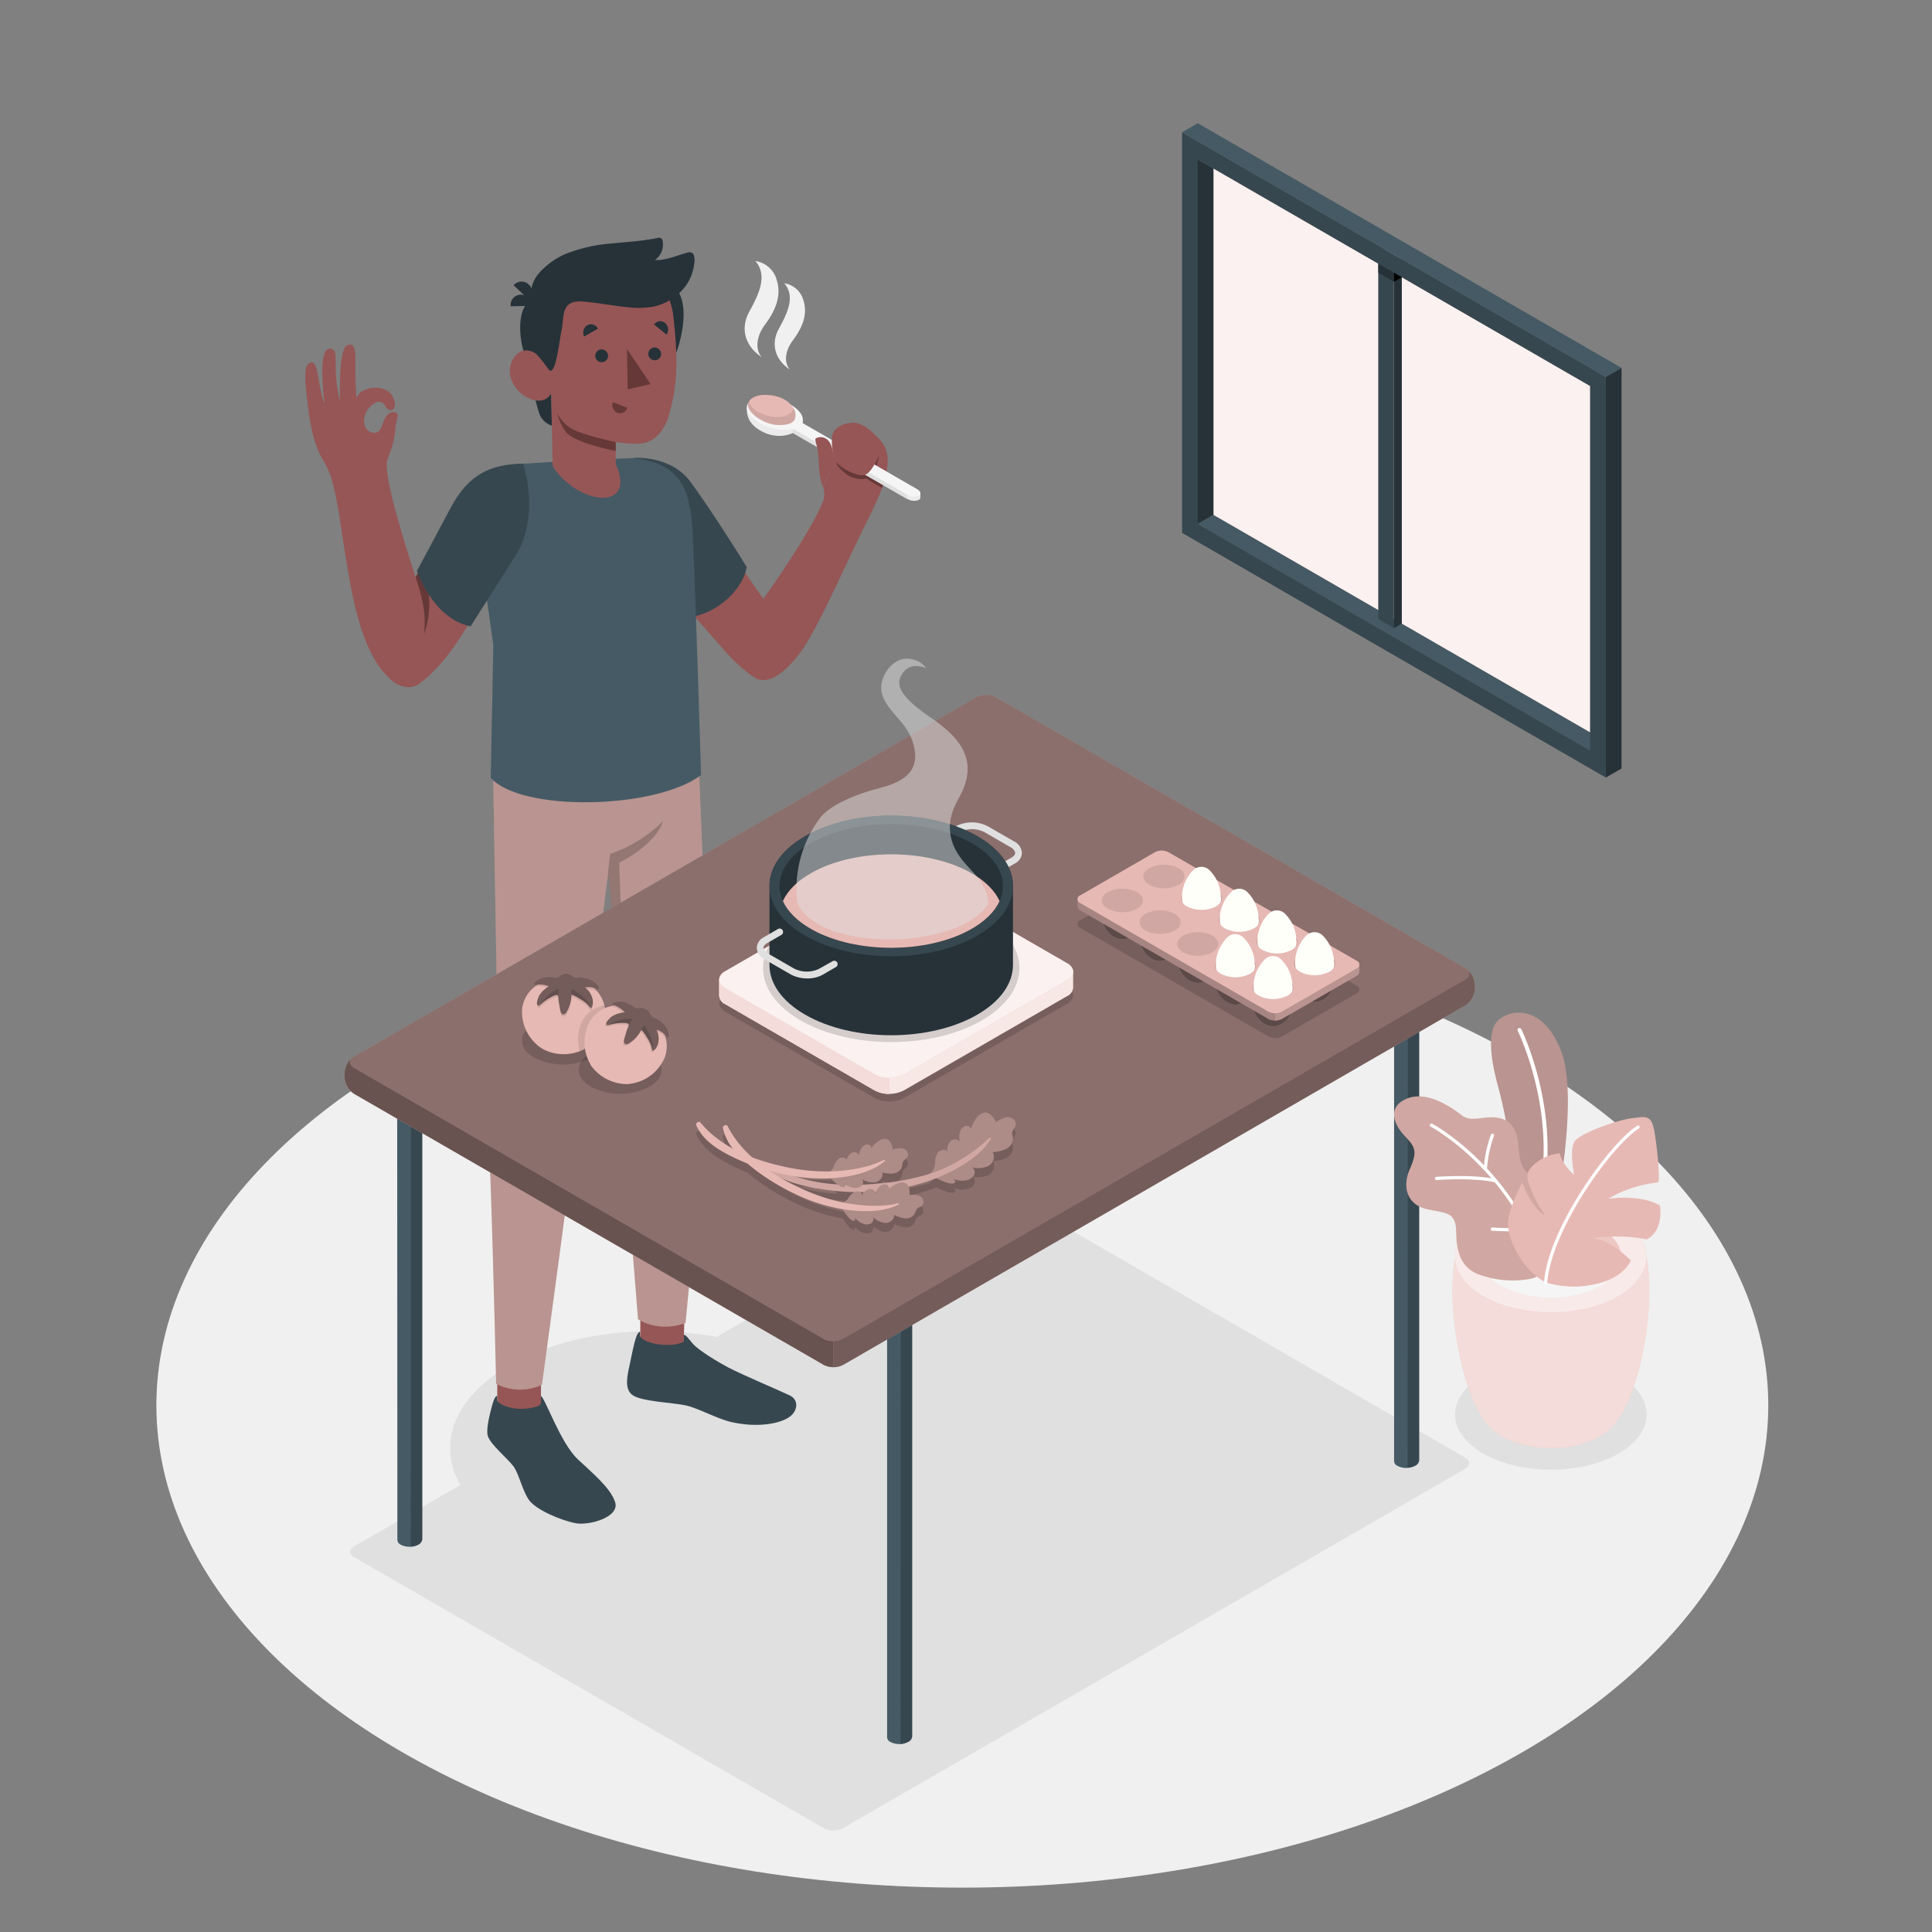 <svg xmlns="http://www.w3.org/2000/svg" viewBox="0 0 500 500"><rect x="0" y="0" width="500" height="500" fill="#808080" stroke="none"/><g id="freepik--Floor--inject-235"><ellipse id="freepik--floor--inject-235" cx="249.05" cy="363.71" rx="208.58" ry="124.81" style="fill:#f0f0f0"></ellipse></g><g id="freepik--Shadow--inject-235"><path id="freepik--shadow--inject-235" d="M91.66,403l121.5,70.12a5.47,5.47,0,0,0,5,0l161.05-93c1.37-.79,1.37-2.08,0-2.87l-121.5-70.13a5.53,5.53,0,0,0-5,0l-161,93.05C90.29,401,90.29,402.24,91.66,403Z" style="fill:#e0e0e0"></path><ellipse id="freepik--shadow--inject-235" cx="401.37" cy="366.06" rx="24.79" ry="14.31" style="fill:#e0e0e0"></ellipse><ellipse id="freepik--shadow--inject-235" cx="168.95" cy="374.75" rx="52.46" ry="30.29" style="fill:#e0e0e0"></ellipse></g><g id="freepik--Character--inject-235"><g id="freepik--character--inject-235"><path d="M227.06,113.1c-5.62-5.75-9.07-4.56-9,1.93.08,4.8-1.53,3.77-1.53,3.77L213,126a5.49,5.49,0,0,1,0,3.75c-2.19,5.66-10,17.71-15.45,25.21a202.17,202.17,0,0,1-11.93-18.5c-5.16-8.71-10.23-18-19.72-17.67l-1.37,20.41c5.87,9.89,10,14.4,23.41,29.66a40.53,40.53,0,0,0,7.22,6.44c4.43,2.93,10.48-3.68,13.73-9.12,4.26-7.14,8.68-17.21,13.86-27.94,1.94-4,4.28-8.47,5.47-11.77C231.28,117.85,229.07,115.15,227.06,113.1Z" style="fill:#965656"></path><path d="M229.1,123.42l-2.29-2.78.77-2.79-1.69,3.07-9-2a.57.57,0,0,1-.27-.06h-.06l-.22.43c0,.64.45,1.55,1.95,2.8A7,7,0,0,0,223,124a3.32,3.32,0,0,0,1.11-.19l4.14,2.47C228.59,125.23,228.88,124.29,229.1,123.42Z" style="fill:#663838"></path><path d="M193.27,105.49c0,1.47-.05,4.41,4.63,6.51s9.89-.19,9.89-3.28Z" style="fill:#ebebeb"></path><path d="M237.35,126.63l-31.6-18.24L205.3,111l-.13,1,29.68,17.13a3.28,3.28,0,0,0,2.92.25.75.75,0,0,0,.42-.63c0-.2,0-.94,0-1.13C238.19,127.34,237.9,127,237.35,126.63Z" style="fill:#ebebeb"></path><path d="M196.46,109.4c3.32,1.92,7.84,2.43,10.08,1.13s1.38-3.91-1.94-5.83-7.83-2.44-10.08-1.14S193.14,107.47,196.46,109.4Z" style="fill:#f5f5f5"></path><path d="M203.25,109.84l2.5-1.45,31.61,18.24c.92.54,1.11,1.29.41,1.69h0a3.27,3.27,0,0,1-2.92-.24Z" style="fill:#f5f5f5"></path><polygon points="205.29 111.02 205.17 112.07 234.85 129.2 234.85 128.08 205.29 111.02" style="fill:#e0e0e0"></polygon><path d="M179,159.69l-12.55-17s-7.74-15.28-2.26-24.19c0,0,9.47-.69,14.51,6.2,4.19,5.75,10.3,15.08,14.57,22.11C192.13,152.6,186.1,158.33,179,159.69Z" style="fill:#37474f"></path><path d="M201.59,110c3.8,0,4.41-1.35,4.26-3s-2.13-4-5.81-4.63-6,.52-6.41,2C193,106.68,197.78,110,201.59,110Z" style="fill:#E7B9B4"></path><path d="M205.85,107a3.42,3.42,0,0,0-.47-1.35c-.23,1.4-2.35,2.55-5.21,2.23-3.3-.37-6.4-2.45-6.22-4.14a2.19,2.19,0,0,0-.32.65c-.6,2.34,4.15,5.65,8,5.65S206,108.64,205.85,107Z" style="opacity:0.1"></path><path d="M214.74,114.55a2.67,2.67,0,0,0-3.56-1.13c-.52.33.33,1.57.56,4,.3,3.17.07,5.36,1.21,8.57l3.33-6.65C215.63,117.49,215.36,115.44,214.74,114.55Z" style="fill:#965656"></path><path d="M221,109.4c-2.47,0-4.5,1-5.33,2.44s-.25,6,.61,7.55,5.51,4.06,7.44,3.55,3.75-5.09,3.75-5.09Z" style="fill:#965656"></path><path d="M197.12,92.4c-4-2.59-5.77-7.07-3.18-11.79s4.74-9.35,1.55-13.06A6.74,6.74,0,0,1,201,72.41c1.47,4.52-.79,8.6-3,11.58S195.32,90.35,197.12,92.4Z" style="fill:#f0f0f0"></path><path d="M204.43,95.65c-3.56-2.33-5.17-6.36-2.85-10.6s4.26-8.4,1.39-11.74a6.07,6.07,0,0,1,4.94,4.37c1.32,4.06-.71,7.73-2.72,10.41S202.82,93.81,204.43,95.65Z" style="fill:#f0f0f0"></path><rect x="128.69" y="348.64" width="11.32" height="20.19" style="fill:#965656"></rect><polygon points="165.71 348.66 176.91 349.06 177.47 327.93 165.71 327.53 165.71 348.66" style="fill:#965656"></polygon><path d="M127.36,179.18c0,10.59,1.56,95.85,1.56,95.85-.25,3.05-3,8.67-2.4,20.38.81,15.91,1.88,62.73,1.88,62.73a13.5,13.5,0,0,0,11.86.24s8.64-63.59,10.55-79.36c1.66-13.75,6.59-53.24,6.59-53.24l5.11,47.71a65.74,65.74,0,0,0-1.32,17.63c.5,7.29,3.93,50.28,3.93,50.28s5,3.55,12.29,1c0,0,6.06-62.21,6.19-68.89.14-7.63-3.54-94.43-3.54-94.43Z" style="fill:#E7B9B4"></path><path d="M127.36,179.18c0,10.59,1.56,95.85,1.56,95.85-.25,3.05-3,8.67-2.4,20.38.81,15.91,1.88,62.73,1.88,62.73a13.5,13.5,0,0,0,11.86.24s8.64-63.59,10.55-79.36c1.66-13.75,6.59-53.24,6.59-53.24l5.11,47.71a65.74,65.74,0,0,0-1.32,17.63c.5,7.29,3.93,50.28,3.93,50.28s5,3.55,12.29,1c0,0,6.06-62.21,6.19-68.89.14-7.63-3.54-94.43-3.54-94.43Z" style="opacity:0.2"></path><path d="M140,363v-1.69c1.09.49,5,12.06,9.51,16.33,3.57,3.39,8.44,7.31,9.68,11.09,1.29,3.94-6.79,6.11-10.12,5.49-3.88-.71-10.6-3.56-12.29-6.19s-2.47-6.52-3.84-8.46-5.94-5.65-6.68-7.89c-.41-1.22.07-3.91.64-6.19.53-2.08,1.1-4.37,1.78-4.18v1.29c.82.95,3.1,1.89,5.66,2C136,364.67,140,364.32,140,363Z" style="fill:#37474f"></path><path d="M177,345.47c.59,0,1.06.87,2.34,2.32,1.55,1.75,6.56,4.76,9.06,6.07,4.2,2.18,12.35,5.55,16,7.28,2.31,1.08,2.2,4-.18,5.63s-8.14,2.84-15.05,1.23c-3.76-.88-8.45-3.58-11.76-4.3-3-.66-11.38-1-13.67-2.62s-1.37-5.16-.72-8.17c.7-3.29,1.59-8.43,2.63-8.2v1.13c1.35,2.13,8.3,3,11.26,1.43Z" style="fill:#37474f"></path><path d="M157.88,221a35.26,35.26,0,0,0,13.69-8.48s-1.1,5.4-11.34,10.77L162,269.64l-4.63-43.86Z" style="opacity:0.2"></path><path d="M133.32,120.13s-10.13,3.09-9.54,19L127.67,167,127,201.29c7.83,8.88,42.56,8.23,54.44-.71,0,0-1.34-44.92-2.15-62.21-.57-12.29-3.39-18.48-15.47-19.83l-14.86.65Z" style="fill:#455a64"></path><path d="M133.32,120.13c-8.69,1.24-10,2.52-18.37,16.58-2.54,4.24-5.23,8.9-7.41,12.65-3-9.37-8.24-26-7.35-30.1.11-.48.52-1.52.83-2.33a22.7,22.7,0,0,0,1.33-6.24,20.36,20.36,0,0,1,.49-2.68,1.47,1.47,0,0,0,.07-.72.9.9,0,0,0-.44-.5,1.71,1.71,0,0,0-1.75.21c-1.22.88-1.56,2.56-2.15,3.84A1.77,1.77,0,0,1,96.89,112a2.33,2.33,0,0,1-1.35-.38c-1.6-1-1.36-3.16-1.09-4.16a5.69,5.69,0,0,1,2.45-3.08,2.07,2.07,0,0,1,1.8-.31c.85.33,1,1.33,1.69,1.81a1.15,1.15,0,0,0,1.53-.11,1.36,1.36,0,0,0,.25-.65,4.29,4.29,0,0,0-2.54-4.3,6.53,6.53,0,0,0-5.2.1A3.73,3.73,0,0,0,92.24,103c-.15-2.85-.32-4.58-.27-7.66C92,92,92.19,88,89.69,89.5,87.52,90.81,88,103.89,88,103.89A38.47,38.47,0,0,1,86.88,95c-.1-2.48.36-4.92-1.66-4.77-3.19.24-1.2,14.3-1.2,14.3-1.77-4.22-1.53-11-3.43-10.74s-1.89,3.09-1.06,10c.62,5.08,1.37,10.73,4,15.16a24.42,24.42,0,0,1,2,4.09c2,6.58,2.69,13.74,3.83,20.5,1.6,9.5,3.76,24.65,11.19,31.78a7.63,7.63,0,0,0,4.65,2.51,4.92,4.92,0,0,0,3-.69c6.89-4.8,11.8-13.53,15.13-19,3.13-5.2,5.53-8.23,7.8-12.47C136.11,136.4,135.26,125.06,133.32,120.13Z" style="fill:#965656"></path><path d="M107.54,149.36c1.6,4.62,2.9,9.56,2.17,14.8,0,0,3.67-8.65-.86-17Z" style="fill:#663838"></path><path d="M135.38,120c-8.3.11-14.1,2.64-18.75,11.42s-8.72,16.31-8.72,16.31,4,12.37,13.88,14.37l11.83-18.62S139.76,134.73,135.38,120Z" style="fill:#37474f"></path><path d="M144.51,87.11c0,9.13,7.1,16.52,15.86,16.52s13.94-7.6,15.86-16.52c3.51-16.31-7.1-16.51-15.86-16.51S144.51,78,144.51,87.11Z" style="fill:#263238"></path><path d="M136.42,93.8s2.43,11.9,3.41,13.85a5.18,5.18,0,0,0,3,2.51l-.17-8.37Z" style="fill:#263238"></path><path d="M139.48,76.74s-1.75-.43-3.6,2.46c-1.59,2.48-1.95,8.06.54,14.6l4.58.54Z" style="fill:#263238"></path><path d="M137.79,79.15l-5.62.11a2.65,2.65,0,0,1,2.56-3A3.11,3.11,0,0,1,137.79,79.15Z" style="fill:#263238"></path><path d="M137.1,77.82l-4.16-4a2.68,2.68,0,0,1,3.94-.15A3,3,0,0,1,137.1,77.82Z" style="fill:#263238"></path><path d="M142.38,94.35c-.92.57-2.23-1.27-3.36-2.5s-4.69-2.4-6.54,1.64,1.3,8.05,3.94,9.37c4.73,2.35,6.23-1.07,6.23-1.07l.38,18.85c6.67,10.31,21.87,11.66,16.33-.49v-5.74a30.19,30.19,0,0,0,6.76.36c3.69-.59,6-3.63,7.13-7.79,1.8-6.68,2.48-12.08,1-25.22-1.67-14.4-17.76-14.55-26.45-8.86S142.38,94.35,142.38,94.35Z" style="fill:#965656"></path><path d="M162.43,79.51c-3.84-.38-7.64-1.16-11.49-1.45a7.41,7.41,0,0,0-2.49.12c-3,.8-2.57,4.23-3,6.63-.81,4.12-1.48,11.12-3,11.15-.46,0-2.22-3-3.36-4.11-.74-.71-.87-2.22-1-3.16-.29-1.71-.45-3.44-.58-5.17-.11-1.46-.26-3-.26-4.42a20.36,20.36,0,0,1,.39-4.93,8.68,8.68,0,0,1,2.05-3.7l.3-.32a19.31,19.31,0,0,1,6.88-4.63A41.13,41.13,0,0,1,158.41,63c4-.41,8-.63,11.86-1.43a1.13,1.13,0,0,1,.68,0,1.1,1.1,0,0,1,.56.88,4.9,4.9,0,0,1-2,4.83c2.66.21,5.71-1.18,8.26-1.87a1.7,1.7,0,0,1,1.31,0,1.32,1.32,0,0,1,.51.75,4.74,4.74,0,0,1,.07,2.12,12.12,12.12,0,0,1-2.29,5.83,14.29,14.29,0,0,1-7.92,5.18A23,23,0,0,1,162.43,79.51Z" style="fill:#263238"></path><path d="M159.35,114.41s-8.24-1.73-11.12-3.32a9.65,9.65,0,0,1-4-4.11,13.78,13.78,0,0,0,2.26,4.84c2.11,2.81,12.84,4.87,12.84,4.87Z" style="fill:#663838"></path><path d="M157.37,92.2a1.66,1.66,0,1,1-1.65-1.79A1.73,1.73,0,0,1,157.37,92.2Z" style="fill:#263238"></path><path d="M154.72,85.08l-3.54,2a2.24,2.24,0,0,1,.83-2.92A1.93,1.93,0,0,1,154.72,85.08Z" style="fill:#263238"></path><path d="M158.6,104.08l3.77,1.47a2,2,0,0,1-2.56,1.3A2.22,2.22,0,0,1,158.6,104.08Z" style="fill:#663838"></path><path d="M172.51,86.6,169.29,84a1.9,1.9,0,0,1,2.8-.44A2.28,2.28,0,0,1,172.51,86.6Z" style="fill:#263238"></path><path d="M171.1,91.71a1.66,1.66,0,1,1-1.65-1.79A1.73,1.73,0,0,1,171.1,91.71Z" style="fill:#263238"></path><polygon points="162.26 90.33 162.45 100.76 168.37 99.4 162.26 90.33" style="fill:#663838"></polygon></g></g><g id="freepik--Table--inject-235"><g id="freepik--table--inject-235"><g id="freepik--table--inject-235"><path d="M229.58,449.45a1.43,1.43,0,0,0,.84,1.36,5,5,0,0,0,4.58,0,1.77,1.77,0,0,0,1.05-1.34h0V329l-6.47.09Z" style="fill:#455a64"></path><path d="M233.06,451.33a4.55,4.55,0,0,0,1.94-.54,1.77,1.77,0,0,0,1.05-1.34h0V329l-2.91,0Z" style="fill:#37474f"></path><path d="M230.51,330.34a5.09,5.09,0,0,0,4.58,0c1.27-.74,1.28-1.92,0-2.64a5,5,0,0,0-4.58,0C229.27,328.43,229.25,329.62,230.51,330.34Z" style="fill:#263238"></path><path d="M360.79,378a1.43,1.43,0,0,0,.84,1.36,5.09,5.09,0,0,0,4.58,0,1.77,1.77,0,0,0,1.05-1.35h0V257.44l-6.47.09Z" style="fill:#455a64"></path><path d="M364.27,379.82a4.55,4.55,0,0,0,1.94-.53,1.77,1.77,0,0,0,1.05-1.35h0V257.44l-2.9,0Z" style="fill:#37474f"></path><path d="M361.72,258.83a5,5,0,0,0,4.58,0c1.27-.73,1.28-1.92,0-2.64a5.09,5.09,0,0,0-4.58,0C360.48,256.93,360.46,258.11,361.72,258.83Z" style="fill:#263238"></path><path d="M102.84,398.39a1.45,1.45,0,0,0,.84,1.36,5,5,0,0,0,4.58,0,1.77,1.77,0,0,0,1-1.34h0V277.89l-6.47.09Z" style="fill:#455a64"></path><path d="M106.32,400.27a4.51,4.51,0,0,0,1.94-.54,1.77,1.77,0,0,0,1-1.34h0V277.89l-2.9,0Z" style="fill:#37474f"></path><path d="M103.77,279.28a5.09,5.09,0,0,0,4.58,0c1.27-.74,1.29-1.92,0-2.65a5,5,0,0,0-4.57,0C102.53,277.37,102.52,278.55,103.77,279.28Z" style="fill:#263238"></path><g id="freepik--Desk--inject-235"><path d="M89.17,278.76v-1a5.5,5.5,0,0,1,2.49-4.31l161.05-93a5.47,5.47,0,0,1,5,0l121.5,70.12a5.5,5.5,0,0,1,2.49,4.31v1a5.5,5.5,0,0,1-2.49,4.31l-161,93.05a5.53,5.53,0,0,1-5,0L91.66,283.08A5.54,5.54,0,0,1,89.17,278.76Z" style="fill:#E7B9B4"></path><g style="opacity:0.5"><path d="M89.17,278.76v-1a5.5,5.5,0,0,1,2.49-4.31l161.05-93a5.47,5.47,0,0,1,5,0l121.5,70.12a5.5,5.5,0,0,1,2.49,4.31v1a5.5,5.5,0,0,1-2.49,4.31l-161,93.05a5.53,5.53,0,0,1-5,0L91.66,283.08A5.54,5.54,0,0,1,89.17,278.76Z"></path></g><path d="M215.65,347.06v6.73a5.29,5.29,0,0,1-2.49-.59L91.67,283.08a5.49,5.49,0,0,1-2.49-4.31v-1a5.5,5.5,0,0,1,2-4c-.9.76-.75,1.84.46,2.55l121.49,70.12A5.07,5.07,0,0,0,215.65,347.06Z" style="fill:#E7B9B4"></path><g style="opacity:0.55"><path d="M215.65,347.06v6.73a5.29,5.29,0,0,1-2.49-.59L91.67,283.08a5.49,5.49,0,0,1-2.49-4.31v-1a5.49,5.49,0,0,1,2-4c-.9.76-.75,1.84.46,2.55l121.49,70.12A5.07,5.07,0,0,0,215.65,347.06Z"></path></g><path d="M91.66,276.34l121.5,70.12a5.53,5.53,0,0,0,5,0l161.05-93c1.37-.79,1.37-2.08,0-2.87l-121.5-70.12a5.47,5.47,0,0,0-5,0l-161,93C90.29,274.25,90.29,275.54,91.66,276.34Z" style="fill:#E7B9B4"></path><g style="opacity:0.4"><path d="M91.66,276.34l121.5,70.12a5.53,5.53,0,0,0,5,0l161.05-93c1.37-.79,1.37-2.08,0-2.87l-121.5-70.12a5.47,5.47,0,0,0-5,0l-161,93C90.29,274.25,90.29,275.54,91.66,276.34Z"></path></g></g></g><path d="M279.59,238.14,298.91,227a3.81,3.81,0,0,1,3.48,0l48.69,28.09a1.06,1.06,0,0,1,0,2l-19.33,11.16a3.86,3.86,0,0,1-3.47,0l-48.69-28.1A1.05,1.05,0,0,1,279.59,238.14Z" style="opacity:0.15"></path><path d="M295.92,236.72c0,3-2.44,6.39-5.44,6.39s-5.44-3.39-5.44-6.39a5.44,5.44,0,0,1,10.88,0Z" style="fill:#E7B9B4"></path><path d="M295.92,236.72c0,3-2.44,6.39-5.44,6.39s-5.44-3.39-5.44-6.39a5.44,5.44,0,0,1,10.88,0Z" style="opacity:0.6"></path><path d="M305.67,242.35c0,3-2.44,6.39-5.44,6.39s-5.44-3.39-5.44-6.39a5.44,5.44,0,0,1,10.88,0Z" style="fill:#E7B9B4"></path><path d="M305.67,242.35c0,3-2.44,6.39-5.44,6.39s-5.44-3.39-5.44-6.39a5.44,5.44,0,0,1,10.88,0Z" style="opacity:0.6"></path><path d="M315.42,248c0,3-2.44,6.39-5.44,6.39s-5.44-3.39-5.44-6.39a5.44,5.44,0,0,1,10.88,0Z" style="fill:#E7B9B4"></path><path d="M315.42,248c0,3-2.44,6.39-5.44,6.39s-5.44-3.39-5.44-6.39a5.44,5.44,0,0,1,10.88,0Z" style="opacity:0.6"></path><path d="M325.17,253.61c0,3-2.44,6.4-5.44,6.4s-5.44-3.39-5.44-6.4a5.44,5.44,0,0,1,10.88,0Z" style="fill:#E7B9B4"></path><path d="M325.17,253.61c0,3-2.44,6.4-5.44,6.4s-5.44-3.39-5.44-6.4a5.44,5.44,0,0,1,10.88,0Z" style="opacity:0.6"></path><path d="M334.92,259.26c0,3-2.44,6.39-5.44,6.39s-5.44-3.39-5.44-6.39a5.44,5.44,0,0,1,10.88,0Z" style="fill:#E7B9B4"></path><path d="M334.92,259.26c0,3-2.44,6.39-5.44,6.39s-5.44-3.39-5.44-6.39a5.44,5.44,0,0,1,10.88,0Z" style="opacity:0.6"></path><path d="M345.68,252.94c0,3-2.44,6.39-5.44,6.39s-5.44-3.39-5.44-6.39a5.44,5.44,0,0,1,10.88,0Z" style="fill:#E7B9B4"></path><path d="M345.68,252.94c0,3-2.44,6.39-5.44,6.39s-5.44-3.39-5.44-6.39a5.44,5.44,0,0,1,10.88,0Z" style="opacity:0.6"></path><path d="M351.79,249.66a1.21,1.21,0,0,0-.71-1l-48.69-28.09a3.81,3.81,0,0,0-3.48,0l-19.32,11.16a1.19,1.19,0,0,0-.72,1v1.88a1.22,1.22,0,0,0,.72,1l48.69,28.1a3.86,3.86,0,0,0,3.47,0l19.33-11.16a1.21,1.21,0,0,0,.71-1Z" style="fill:#E7B9B4"></path><path d="M351.79,249.66a1.21,1.21,0,0,0-.71-1l-48.69-28.09a3.81,3.81,0,0,0-3.48,0l-19.32,11.16a1.19,1.19,0,0,0-.72,1v1.88a1.22,1.22,0,0,0,.72,1l48.69,28.1a3.86,3.86,0,0,0,3.47,0l19.33-11.16a1.21,1.21,0,0,0,.71-1Z" style="opacity:0.2"></path><path d="M330,262.24v1.87a3.63,3.63,0,0,1-1.76-.41l-48.69-28.1a1.2,1.2,0,0,1-.72-1v-1.88a1.22,1.22,0,0,0,.72,1l48.69,28.1A3.61,3.61,0,0,0,330,262.24Z" style="opacity:0.1"></path><path d="M279.59,231.72l19.32-11.16a3.81,3.81,0,0,1,3.48,0l48.69,28.09a1.06,1.06,0,0,1,0,2l-19.33,11.16a3.86,3.86,0,0,1-3.47,0l-48.69-28.1A1.05,1.05,0,0,1,279.59,231.72Z" style="fill:#E7B9B4"></path><path d="M333.24,257.73c2.08-1.2,2.08-3.14,0-4.33a8.33,8.33,0,0,0-7.53,0c-2.09,1.2-2.1,3.14,0,4.33A8.33,8.33,0,0,0,333.24,257.73Z" style="opacity:0.1"></path><path d="M344,251.51c2.08-1.2,2.08-3.14,0-4.33a8.36,8.36,0,0,0-7.53,0c-2.09,1.19-2.1,3.13,0,4.33A8.36,8.36,0,0,0,344,251.51Z" style="opacity:0.1"></path><path d="M323.49,252.09c2.08-1.2,2.08-3.14,0-4.33a8.36,8.36,0,0,0-7.53,0c-2.09,1.19-2.1,3.13,0,4.33A8.36,8.36,0,0,0,323.49,252.09Z" style="opacity:0.1"></path><path d="M334.25,245.88c2.08-1.2,2.08-3.14,0-4.33a8.33,8.33,0,0,0-7.53,0c-2.09,1.2-2.1,3.14,0,4.33A8.33,8.33,0,0,0,334.25,245.88Z" style="opacity:0.1"></path><path d="M313.74,246.46c2.08-1.2,2.08-3.14,0-4.33a8.33,8.33,0,0,0-7.53,0c-2.09,1.2-2.1,3.14,0,4.33A8.33,8.33,0,0,0,313.74,246.46Z" style="opacity:0.1"></path><path d="M324.5,240.24c2.08-1.2,2.08-3.14,0-4.33a8.36,8.36,0,0,0-7.53,0c-2.09,1.19-2.1,3.13,0,4.33A8.36,8.36,0,0,0,324.5,240.24Z" style="opacity:0.1"></path><path d="M304,240.82c2.08-1.2,2.08-3.14,0-4.33a8.36,8.36,0,0,0-7.53,0c-2.09,1.19-2.1,3.13,0,4.33A8.36,8.36,0,0,0,304,240.82Z" style="opacity:0.1"></path><path d="M314.75,234.61c2.08-1.2,2.08-3.14,0-4.33a8.33,8.33,0,0,0-7.53,0c-2.09,1.2-2.1,3.14,0,4.33A8.33,8.33,0,0,0,314.75,234.61Z" style="opacity:0.1"></path><path d="M294.24,235.19c2.08-1.2,2.08-3.14,0-4.33a8.33,8.33,0,0,0-7.53,0c-2.09,1.2-2.1,3.14,0,4.33A8.33,8.33,0,0,0,294.24,235.19Z" style="opacity:0.1"></path><path d="M305,229c2.08-1.2,2.08-3.14,0-4.33a8.36,8.36,0,0,0-7.53,0c-2.09,1.19-2.1,3.13,0,4.33A8.36,8.36,0,0,0,305,229Z" style="opacity:0.1"></path><path d="M345.29,249.26a2.09,2.09,0,0,1,0,.25,4.52,4.52,0,0,1-.17,1.05,3.53,3.53,0,0,1-1.11.95,8.36,8.36,0,0,1-7.53,0,3.72,3.72,0,0,1-1.1-.93,4.88,4.88,0,0,1-.18-1.08c0-.08,0-.17,0-.25s0-.18,0-.26,0-.45,0-.67a10.16,10.16,0,0,1,2.91-6.22,3,3,0,0,1,4.19,0,10,10,0,0,1,2.9,6.17c0,.24,0,.48,0,.72A2.17,2.17,0,0,1,345.29,249.26Z" style="fill:#fffffa"></path><path d="M335.54,243.61a2.17,2.17,0,0,1,0,.26,4.61,4.61,0,0,1-.17,1,3.53,3.53,0,0,1-1.11,1,8.36,8.36,0,0,1-7.53,0,3.72,3.72,0,0,1-1.1-.93,4.88,4.88,0,0,1-.18-1.08c0-.08,0-.17,0-.26s0-.17,0-.25c0-.23,0-.45,0-.67a10.16,10.16,0,0,1,2.91-6.22,3,3,0,0,1,4.19,0,10,10,0,0,1,2.9,6.17c0,.24,0,.48,0,.72A2.09,2.09,0,0,1,335.54,243.61Z" style="fill:#fffffa"></path><path d="M334.53,255.47a2.17,2.17,0,0,1,0,.26,4.61,4.61,0,0,1-.17,1,3.65,3.65,0,0,1-1.11.94,8.29,8.29,0,0,1-7.53,0,3.45,3.45,0,0,1-1.1-.93,4.69,4.69,0,0,1-.18-1.07c0-.08,0-.17,0-.26s0-.18,0-.26,0-.44,0-.66a10.13,10.13,0,0,1,2.91-6.22,3,3,0,0,1,4.19,0,10,10,0,0,1,2.9,6.16c0,.24,0,.48,0,.72A2.17,2.17,0,0,1,334.53,255.47Z" style="fill:#fffffa"></path><path d="M324.78,249.83a2.17,2.17,0,0,1,0,.26,4.61,4.61,0,0,1-.17,1,3.65,3.65,0,0,1-1.11.94,8.29,8.29,0,0,1-7.53,0,3.45,3.45,0,0,1-1.1-.93,4.69,4.69,0,0,1-.18-1.07c0-.08,0-.17,0-.26s0-.18,0-.26,0-.45,0-.66a10.19,10.19,0,0,1,2.91-6.23,3,3,0,0,1,4.19,0,10,10,0,0,1,2.9,6.17c0,.24,0,.48,0,.72A2.17,2.17,0,0,1,324.78,249.83Z" style="fill:#fffffa"></path><path d="M325.79,238a2.17,2.17,0,0,1,0,.26,4.61,4.61,0,0,1-.17,1.05,3.53,3.53,0,0,1-1.11.95,8.33,8.33,0,0,1-7.53,0,3.45,3.45,0,0,1-1.1-.93,4.69,4.69,0,0,1-.18-1.07c0-.08,0-.17,0-.26s0-.17,0-.25,0-.45,0-.67a10.16,10.16,0,0,1,2.91-6.22,3,3,0,0,1,4.19,0,10,10,0,0,1,2.9,6.17c0,.24,0,.48,0,.72A2.09,2.09,0,0,1,325.79,238Z" style="fill:#fffffa"></path><path d="M316,232.33a2.17,2.17,0,0,1,0,.26,4.61,4.61,0,0,1-.17,1,3.67,3.67,0,0,1-1.11,1,8.33,8.33,0,0,1-7.53,0,3.45,3.45,0,0,1-1.1-.93,4.69,4.69,0,0,1-.18-1.07c0-.08,0-.17,0-.26s0-.17,0-.25c0-.23,0-.45,0-.67a10.16,10.16,0,0,1,2.91-6.22,3,3,0,0,1,4.19,0,10,10,0,0,1,2.9,6.16c0,.24,0,.49,0,.73A2,2,0,0,1,316,232.33Z" style="fill:#fffffa"></path><path d="M187.7,261.85l38.65,22.31a8.39,8.39,0,0,0,7.59,0l42.22-24.38c2.09-1.21,2.09-3.17,0-4.38L237.5,233.1a8.37,8.37,0,0,0-7.58,0L187.7,257.47C185.6,258.68,185.6,260.64,187.7,261.85Z" style="opacity:0.15"></path><path d="M277.72,251.44a2.69,2.69,0,0,0-1.56-2.14L237.5,227a8.43,8.43,0,0,0-7.58,0L187.7,251.37a2.63,2.63,0,0,0-1.56,2.19c0,.74,0,3.4,0,4.14a2.64,2.64,0,0,0,1.56,2.16l38.65,22.31a8.39,8.39,0,0,0,7.59,0l42.22-24.38a2.63,2.63,0,0,0,1.56-2.19C277.71,254.87,277.73,252.19,277.72,251.44Z" style="fill:#E7B9B4"></path><path d="M277.72,251.44a2.69,2.69,0,0,0-1.56-2.14L237.5,227a8.43,8.43,0,0,0-7.58,0L187.7,251.37a2.63,2.63,0,0,0-1.56,2.19c0,.74,0,3.4,0,4.14a2.64,2.64,0,0,0,1.56,2.16l38.65,22.31a8.39,8.39,0,0,0,7.59,0l42.22-24.38a2.63,2.63,0,0,0,1.56-2.19C277.71,254.87,277.73,252.19,277.72,251.44Z" style="fill:#fff;opacity:0.65"></path><path d="M187.7,255.75l38.65,22.31a8.39,8.39,0,0,0,7.59,0l42.22-24.38c2.09-1.21,2.09-3.17,0-4.38L237.5,227a8.43,8.43,0,0,0-7.58,0L187.7,251.37C185.6,252.58,185.6,254.54,187.7,255.75Z" style="fill:#E7B9B4"></path><path d="M187.7,255.75l38.65,22.31a8.39,8.39,0,0,0,7.59,0l42.22-24.38c2.09-1.21,2.09-3.17,0-4.38L237.5,227a8.43,8.43,0,0,0-7.58,0L187.7,251.37C185.6,252.58,185.6,254.54,187.7,255.75Z" style="fill:#fff;opacity:0.8"></path><path d="M230.15,279v4.11a7.82,7.82,0,0,1-3.8-.91l-38.66-22.31a2.65,2.65,0,0,1-1.56-2.16c0-.72,0-3.2,0-4a2.71,2.71,0,0,0,1.56,2.09l38.66,22.31A7.82,7.82,0,0,0,230.15,279Z" style="fill:#E7B9B4"></path><path d="M230.15,279v4.11a7.82,7.82,0,0,1-3.8-.91l-38.66-22.31a2.65,2.65,0,0,1-1.56-2.16c0-.72,0-3.2,0-4a2.71,2.71,0,0,0,1.56,2.09l38.66,22.31A7.82,7.82,0,0,0,230.15,279Z" style="fill:#fff;opacity:0.5"></path><path d="M207.19,237c-12.95,7.48-12.95,19.6,0,27.08s34,7.48,46.91,0,13-19.6,0-27.08S220.15,229.49,207.19,237Z" style="opacity:0.15"></path><path d="M258.61,225.67a.88.88,0,0,1-.44-1.64l3.55-2.05c.63-.36,1-.8,1-1.24s-.44-1.05-1.2-1.49l-6.65-3.84a7.26,7.26,0,0,0-6.47-.13l-3.56,2.05a.87.87,0,1,1-.87-1.51l3.55-2.06a9,9,0,0,1,8.23.14l6.65,3.83a3.65,3.65,0,0,1,2.08,3,3.22,3.22,0,0,1-1.85,2.75L259,225.55A.88.88,0,0,1,258.61,225.67Z" style="fill:#e0e0e0"></path><path d="M262.16,229.27c0-4.65-3.07-9.31-9.23-12.86-12.3-7.11-32.26-7.11-44.57,0-6.15,3.55-9.22,8.21-9.22,12.86v20.46c0,4.66,3.07,9.31,9.22,12.86,12.31,7.11,32.26,7.11,44.57,0,6.16-3.56,9.23-8.21,9.23-12.87Z" style="fill:#263238"></path><path d="M208.36,216.41c-12.3,7.1-12.3,18.62,0,25.73s32.26,7.11,44.57,0,12.31-18.62,0-25.73S220.67,209.3,208.36,216.41Z" style="fill:#37474f"></path><path d="M210.2,218c-11.29,6.25-11.29,16.4,0,22.65s29.6,6.26,40.9,0,11.29-16.4,0-22.65S221.49,211.69,210.2,218Z" style="fill:#263238"></path><path d="M251.1,225.79c-11.3-6.26-29.61-6.26-40.9,0-3.83,2.12-6.36,4.69-7.59,7.4,1.23,2.72,3.76,5.29,7.59,7.41,11.29,6.26,29.6,6.26,40.9,0,3.83-2.12,6.36-4.69,7.59-7.41C257.46,230.48,254.93,227.91,251.1,225.79Z" style="fill:#E7B9B4"></path><path d="M208.89,253.21a8.81,8.81,0,0,1-4.32-1.07l-6.65-3.84a3.63,3.63,0,0,1-2.07-3,3.26,3.26,0,0,1,1.86-2.77l3.58-2.07a.88.88,0,1,1,.88,1.52l-3.58,2.07c-.64.36-1,.81-1,1.25s.44,1,1.2,1.49l6.64,3.83a7.29,7.29,0,0,0,6.48.14l3.56-2a.87.87,0,1,1,.87,1.51l-3.56,2.06A8,8,0,0,1,208.89,253.21Z" style="fill:#e0e0e0"></path><path d="M206.32,233.63a30.74,30.74,0,0,1,6-22.06c2.7-3.47,10-6.2,14.23-7.32,3.38-.9,7.8-2,9.62-5.49a6.61,6.61,0,0,0,.68-3.09,13,13,0,0,0-2.23-6.94c-2.66-4.17-8.19-7.58-6.09-13.25,1-2.65,3.5-5.22,6.54-5a7.4,7.4,0,0,1,2,.41,5.57,5.57,0,0,1,2.57,2c-1.45-.55-5.07-1.52-6.69,2.58s6,8.86,9,11c3.34,2.45,6.72,5.33,8,9.4,1.13,3.57.08,7.27-1.69,10.44s-3,6.37-2.16,10.31c.72,3.51,2.8,5.93,5.15,8.47s4.48,5.19,4.48,8.87C248.29,245.83,212,246.63,206.32,233.63Z" style="fill:#e0e0e0;opacity:0.5"></path><path d="M138.21,264.94c-4.19,2.41-4.19,6.33,0,8.75a16.8,16.8,0,0,0,15.16,0c4.19-2.42,4.19-6.34,0-8.75A16.74,16.74,0,0,0,138.21,264.94Z" style="opacity:0.15"></path><path d="M151.56,271.25a11.27,11.27,0,0,0,5-10.17,8.48,8.48,0,0,0-5-6.74h0a13.82,13.82,0,0,0-11.43,0h0a8.47,8.47,0,0,0-5,6.74,11.28,11.28,0,0,0,5,10.19l.05,0c.15.11.31.21.47.31a11.61,11.61,0,0,0,10.46,0l.07-.05.37-.24Z" style="fill:#E7B9B4"></path><path d="M156.53,261.08a7.18,7.18,0,0,0-.14-.85,7.67,7.67,0,0,0-6.12,5,10.38,10.38,0,0,0-.22,6.84,9.57,9.57,0,0,0,1-.45l.07-.05.37-.24.1-.07A11.27,11.27,0,0,0,156.53,261.08Z" style="opacity:0.1"></path><path d="M153,261.42a.28.28,0,0,0,.11-.13c.91-1.68-.24-4.14-1.71-5.12a4.06,4.06,0,0,1,2.6.19,4.41,4.41,0,0,0,.58.28,10.23,10.23,0,0,0-3.09-2.3h0a10.62,10.62,0,0,0-2-.75h0a3.38,3.38,0,0,1-.45,0,1.53,1.53,0,0,1-.59-.24,14.11,14.11,0,0,0-3.68-.21,1.68,1.68,0,0,1-.37.21l-.05,0a1.94,1.94,0,0,1-.68,0l-.51-.05a11.31,11.31,0,0,0-3.09,1h0a11.87,11.87,0,0,0-1.71,1h.17a7,7,0,0,1,3.51.37,7.65,7.65,0,0,0-2.47,2.36A6,6,0,0,0,139,260c-.05.32.05.9.51.8a1.07,1.07,0,0,0,.45-.31,11.81,11.81,0,0,1,3.61-2.34,1,1,0,0,1,.67-.1c.39.13.28.92.33,1.24.08.58.18,1.16.29,1.73s.25,2.54,1.31,1.95a1.59,1.59,0,0,0,.53-.59A9.14,9.14,0,0,0,147.9,258a1.41,1.41,0,0,1,.63.17,13.7,13.7,0,0,1,1.79,1,7.11,7.11,0,0,1,2.31,2C152.72,261.33,152.87,261.5,153,261.42Z" style="opacity:0.1"></path><path d="M144.4,252.92l-.05,0a1.56,1.56,0,0,1-.68,0,9.86,9.86,0,0,0-2.87,0,5.24,5.24,0,0,0-1.69.71c-.23.14-1.47,1-.94,1.24a.63.63,0,0,0,.36,0,7.15,7.15,0,0,1,3.51.37,7.57,7.57,0,0,0-2.47,2.37,6,6,0,0,0-.6,1.85c-.05.32.05.9.51.79a1.05,1.05,0,0,0,.45-.3,11.84,11.84,0,0,1,3.61-2.35.93.93,0,0,1,.67-.09c.39.13.28.91.33,1.24.08.58.18,1.15.29,1.73s.25,2.54,1.31,1.95a1.62,1.62,0,0,0,.53-.6,9.08,9.08,0,0,0,1.23-4.37,1.4,1.4,0,0,1,.63.16,15,15,0,0,1,1.79,1,7,7,0,0,1,2.31,2c.09.13.24.3.38.22a.24.24,0,0,0,.11-.13c.91-1.68-.24-4.13-1.71-5.12a4.06,4.06,0,0,1,2.6.2,2.65,2.65,0,0,0,.76.31.27.27,0,0,0,.31-.11.3.3,0,0,0,0-.13,1.81,1.81,0,0,0-.44-1,5.54,5.54,0,0,0-2.35-1.54,7.08,7.08,0,0,0-2.82-.29,1.7,1.7,0,0,1-.45,0,2.46,2.46,0,0,1-1.08-.6,2.34,2.34,0,0,0-1.2-.44,2.9,2.9,0,0,0-1.85.5A3,3,0,0,1,144.4,252.92Z" style="fill:#E7B9B4"></path><path d="M144.4,252.92l-.05,0a1.56,1.56,0,0,1-.68,0,9.86,9.86,0,0,0-2.87,0,5.24,5.24,0,0,0-1.69.71c-.23.14-1.47,1-.94,1.24a.63.63,0,0,0,.36,0,7.15,7.15,0,0,1,3.51.37,7.57,7.57,0,0,0-2.47,2.37,6,6,0,0,0-.6,1.85c-.05.32.05.9.51.79a1.05,1.05,0,0,0,.45-.3,11.84,11.84,0,0,1,3.61-2.35.93.93,0,0,1,.67-.09c.39.13.28.91.33,1.24.08.58.18,1.15.29,1.73s.25,2.54,1.31,1.95a1.62,1.62,0,0,0,.53-.6,9.08,9.08,0,0,0,1.23-4.37,1.4,1.4,0,0,1,.63.16,15,15,0,0,1,1.79,1,7,7,0,0,1,2.31,2c.09.13.24.3.38.22a.24.24,0,0,0,.11-.13c.91-1.68-.24-4.13-1.71-5.12a4.06,4.06,0,0,1,2.6.2,2.65,2.65,0,0,0,.76.31.27.27,0,0,0,.31-.11.3.3,0,0,0,0-.13,1.81,1.81,0,0,0-.44-1,5.54,5.54,0,0,0-2.35-1.54,7.08,7.08,0,0,0-2.82-.29,1.7,1.7,0,0,1-.45,0,2.46,2.46,0,0,1-1.08-.6,2.34,2.34,0,0,0-1.2-.44,2.9,2.9,0,0,0-1.85.5A3,3,0,0,1,144.4,252.92Z" style="opacity:0.5"></path><path d="M147.9,256.07a10,10,0,0,1,0,1.47,1.4,1.4,0,0,1,.63.16,15,15,0,0,1,1.79,1,7,7,0,0,1,2.31,2C152.87,258.8,147.84,255.74,147.9,256.07Z" style="opacity:0.15"></path><path d="M144.39,256c-.62,0-4,2.54-4.46,4a11.84,11.84,0,0,1,3.61-2.35.93.93,0,0,1,.67-.09c.14,0,.21.17.26.34h0C144.45,256.62,144.71,256,144.39,256Z" style="opacity:0.15"></path><path d="M152.92,272.51c-4.19,2.42-4.19,6.34,0,8.75a16.74,16.74,0,0,0,15.16,0c4.18-2.41,4.18-6.33,0-8.75A16.8,16.8,0,0,0,152.92,272.51Z" style="opacity:0.15"></path><path d="M163.06,280.48a11.27,11.27,0,0,0,9-6.87,8.47,8.47,0,0,0-1.48-8.27h0a13.73,13.73,0,0,0-10.22-5.12h0a8.49,8.49,0,0,0-7.51,3.78,11.26,11.26,0,0,0-.1,11.34l0,.05a4.85,4.85,0,0,0,.29.49,11.54,11.54,0,0,0,9.34,4.68h.09l.44-.05Z" style="fill:#E7B9B4"></path><path d="M168.76,272.34a.26.26,0,0,0,.16-.07c1.56-1.09,1.63-3.8.76-5.34a4.12,4.12,0,0,1,2.24,1.34,3.73,3.73,0,0,0,.39.5,10.35,10.35,0,0,0-1.73-3.43h0a10.24,10.24,0,0,0-1.41-1.55l0,0a1.9,1.9,0,0,1-.4-.21,1.47,1.47,0,0,1-.42-.48,14.83,14.83,0,0,0-3.19-1.83,1.57,1.57,0,0,1-.43,0h-.06A1.78,1.78,0,0,1,164,261l-.44-.27a11.38,11.38,0,0,0-3.21-.49h0a11.37,11.37,0,0,0-2,.17l.16.08a7.07,7.07,0,0,1,3,1.9,7.55,7.55,0,0,0-3.27,1,5.75,5.75,0,0,0-1.36,1.38c-.19.27-.36.83.1.94a1.12,1.12,0,0,0,.54-.07,11.86,11.86,0,0,1,4.27-.48,1,1,0,0,1,.65.21c.29.29-.16.95-.26,1.26-.19.56-.36,1.11-.52,1.67s-.91,2.39.3,2.34a1.49,1.49,0,0,0,.74-.3,9.07,9.07,0,0,0,3.06-3.36,1.44,1.44,0,0,1,.49.43,15,15,0,0,1,1.15,1.71,7.1,7.1,0,0,1,1.15,2.86C168.54,272.13,168.6,272.35,168.76,272.34Z" style="opacity:0.1"></path><path d="M164.86,260.89h-.06a1.87,1.87,0,0,1-.61-.28,9.17,9.17,0,0,0-2.56-1.28,5.42,5.42,0,0,0-1.84-.14c-.27,0-1.76.25-1.39.7a.79.79,0,0,0,.31.2,7.13,7.13,0,0,1,3,1.9,7.55,7.55,0,0,0-3.27,1,5.75,5.75,0,0,0-1.36,1.38c-.19.27-.37.83.09.94a1.11,1.11,0,0,0,.54-.07,11.91,11.91,0,0,1,4.28-.48,1,1,0,0,1,.65.22c.28.28-.16.94-.27,1.25-.18.56-.35,1.11-.51,1.67s-.92,2.39.3,2.34a1.49,1.49,0,0,0,.74-.3,9.15,9.15,0,0,0,3.06-3.36,1.44,1.44,0,0,1,.49.43,15,15,0,0,1,1.14,1.71,7.27,7.27,0,0,1,1.16,2.86c0,.16.07.38.23.37a.31.31,0,0,0,.16-.06c1.57-1.1,1.64-3.81.76-5.35a4.08,4.08,0,0,1,2.24,1.34,2.89,2.89,0,0,0,.53.62c.1.07.25.12.34,0a.41.41,0,0,0,.07-.11,1.76,1.76,0,0,0,0-1.09,5.67,5.67,0,0,0-1.4-2.43,7.2,7.2,0,0,0-2.4-1.52,1.9,1.9,0,0,1-.4-.21,2.57,2.57,0,0,1-.69-1,2.36,2.36,0,0,0-.87-.93,2.9,2.9,0,0,0-1.89-.38A2.93,2.93,0,0,1,164.86,260.89Z" style="fill:#E7B9B4"></path><path d="M164.86,260.89h-.06a1.87,1.87,0,0,1-.61-.28,9.17,9.17,0,0,0-2.56-1.28,5.42,5.42,0,0,0-1.84-.14c-.27,0-1.76.25-1.39.7a.79.79,0,0,0,.31.2,7.13,7.13,0,0,1,3,1.9,7.55,7.55,0,0,0-3.27,1,5.75,5.75,0,0,0-1.36,1.38c-.19.27-.37.83.09.94a1.11,1.11,0,0,0,.54-.07,11.91,11.91,0,0,1,4.28-.48,1,1,0,0,1,.65.22c.28.28-.16.94-.27,1.25-.18.56-.35,1.11-.51,1.67s-.92,2.39.3,2.34a1.49,1.49,0,0,0,.74-.3,9.15,9.15,0,0,0,3.06-3.36,1.44,1.44,0,0,1,.49.43,15,15,0,0,1,1.14,1.71,7.27,7.27,0,0,1,1.16,2.86c0,.16.07.38.23.37a.31.31,0,0,0,.16-.06c1.57-1.1,1.64-3.81.76-5.35a4.08,4.08,0,0,1,2.24,1.34,2.89,2.89,0,0,0,.53.62c.1.07.25.12.34,0a.41.41,0,0,0,.07-.11,1.76,1.76,0,0,0,0-1.09,5.67,5.67,0,0,0-1.4-2.43,7.2,7.2,0,0,0-2.4-1.52,1.9,1.9,0,0,1-.4-.21,2.57,2.57,0,0,1-.69-1,2.36,2.36,0,0,0-.87-.93,2.9,2.9,0,0,0-1.89-.38A2.93,2.93,0,0,1,164.86,260.89Z" style="opacity:0.5"></path><path d="M166.58,265.27a10.49,10.49,0,0,1-.65,1.31,1.44,1.44,0,0,1,.49.43,15,15,0,0,1,1.14,1.71,7.27,7.27,0,0,1,1.16,2.86C169.81,269.94,166.68,265,166.58,265.27Z" style="opacity:0.15"></path><path d="M163.46,263.66c-.55-.28-4.68.49-5.78,1.58a11.91,11.91,0,0,1,4.28-.48,1,1,0,0,1,.65.22.42.42,0,0,1,.07.41h0C163.25,264.21,163.75,263.8,163.46,263.66Z" style="opacity:0.15"></path><path d="M261.89,295.58c.06-.79.8-1.39.9-2.18.14-1.08-1.07-1.95-2.16-1.88a6.23,6.23,0,0,0-2.88,1.32c-1.05-2-2.65-3.7-4.8-1.44a8.71,8.71,0,0,0-1.63,3.12,1.22,1.22,0,0,0-1.57-.72,2.27,2.27,0,0,0-1.26,1.41,4,4,0,0,0,0,2.68,1.66,1.66,0,0,0-2.51-.14,3.37,3.37,0,0,0-.78,2.69c-.53-.83-1.9-.55-2.48.24a5.68,5.68,0,0,0-.73,2.81,3.34,3.34,0,0,1-1.23,2.55l-.06.08a63.92,63.92,0,0,1-13.78,2.57c-1.24.12-2.49.21-3.75.26a1.2,1.2,0,0,0-.1-1.49,5.56,5.56,0,0,0,3.43.82,2.16,2.16,0,0,0,1.82-2.58,7.75,7.75,0,0,0,3,.27,2.59,2.59,0,0,0,2.16-1.88,5.72,5.72,0,0,1,.17-1c.24-.61,1-.89,1.27-1.49a1.63,1.63,0,0,0-1.23-2.06,5.32,5.32,0,0,0-2.62.31c-.32-1.85-1.15-3.62-3.44-2.39a7.26,7.26,0,0,0-2.11,2.06,1,1,0,0,0-1.06-1,1.88,1.88,0,0,0-1.36.8,3.32,3.32,0,0,0-.7,2.12,1.38,1.38,0,0,0-1.95-.76,2.81,2.81,0,0,0-1.32,1.93c-.21-.79-1.37-.93-2-.45a4.76,4.76,0,0,0-1.31,2,3.88,3.88,0,0,1-.9,1.31,50,50,0,0,1-12.19-1.28,57.18,57.18,0,0,1-8.13-2.41,27.85,27.85,0,0,1-6.28-8c-.28-.55-1.32-.11-1.21.47a12.78,12.78,0,0,0,2.47,5.26,28.3,28.3,0,0,1-8.31-6.68c-.39-.47-1.31.19-1.07.72,2,4.43,6.31,6.71,10.45,8.7.9.44,1.84.84,2.8,1.21.64.54,1.29,1.07,1.93,1.58a55.78,55.78,0,0,0,10.12,6.15,45.31,45.31,0,0,0,12,4.05l.61.1c.91,1.44,2.19,3.25,3.11,2.87l.09-.71a4.36,4.36,0,0,0,2.1,1.54,2.38,2.38,0,0,0,1.94-.06,1.27,1.27,0,0,0,.51-1.71,5.55,5.55,0,0,0,3.17,1.56c1.2.05,2.49-.92,2.34-2.11a7.7,7.7,0,0,0,2.89.92,2.58,2.58,0,0,0,2.52-1.35,5,5,0,0,1,.39-.95c.37-.55,1.16-.66,1.57-1.18a1.63,1.63,0,0,0-.74-2.28,5.35,5.35,0,0,0-2.63-.28,5.21,5.21,0,0,0-.25-2.13,47.51,47.51,0,0,0,6.51-1.93l.68-.27c1.82.91,4.25,2,5,1l-.34-.78a5.35,5.35,0,0,0,3.11.29,2.88,2.88,0,0,0,2-1.26,1.52,1.52,0,0,0-.53-2.07,6.67,6.67,0,0,0,4.22-.33c1.26-.69,2-2.49,1.11-3.62a9.08,9.08,0,0,0,3.54-.82,3.1,3.1,0,0,0,1.76-2.94A6.34,6.34,0,0,1,261.89,295.58Zm-35.2,15.17a2.38,2.38,0,0,0-.15.52,1,1,0,0,0-.13-.5Zm-3.07.14a5.28,5.28,0,0,0-.53.8.94.94,0,0,0-.54-.8ZM218.69,309c0-.09,0-.18,0-.28a4.17,4.17,0,0,0,.4.3Zm-4.24-1.64.62,0a17,17,0,0,0,1.81,1.6,44.1,44.1,0,0,1-11.2-2.11A42.13,42.13,0,0,0,214.45,307.33Zm-12.54-.21a40.5,40.5,0,0,0,10.87,3,81.89,81.89,0,0,0,8.32.75,5.15,5.15,0,0,0-1.62,1.63,4,4,0,0,1-1.16,1.08,50.17,50.17,0,0,1-11.61-3.94C205.1,308.88,203.48,308,201.91,307.12Z" style="opacity:0.15"></path><path d="M240.75,303.68a3.34,3.34,0,0,0,1.23-2.55,5.67,5.67,0,0,1,.73-2.8c.58-.79,1.95-1.07,2.48-.25a3.38,3.38,0,0,1,.78-2.69,1.67,1.67,0,0,1,2.51.15,4,4,0,0,1,0-2.68,2.24,2.24,0,0,1,1.26-1.41,1.22,1.22,0,0,1,1.57.72A8.67,8.67,0,0,1,253,289c2.15-2.25,3.75-.54,4.8,1.45a6.35,6.35,0,0,1,2.88-1.33c1.09-.06,2.3.81,2.16,1.89-.1.78-.84,1.38-.9,2.17a6.44,6.44,0,0,0,.19,1.22,3.11,3.11,0,0,1-1.76,2.94,9.26,9.26,0,0,1-3.54.82c.89,1.13.15,2.93-1.11,3.61a6.6,6.6,0,0,1-4.22.33,1.54,1.54,0,0,1,.53,2.08,2.87,2.87,0,0,1-2,1.25,5.26,5.26,0,0,1-3.11-.29l.34.78c-1,1.34-5.42-1.34-6.73-1.93" style="fill:#E7B9B4"></path><path d="M240.75,303.68a3.34,3.34,0,0,0,1.23-2.55,5.67,5.67,0,0,1,.73-2.8c.58-.79,1.95-1.07,2.48-.25a3.38,3.38,0,0,1,.78-2.69,1.67,1.67,0,0,1,2.51.15,4,4,0,0,1,0-2.68,2.24,2.24,0,0,1,1.26-1.41,1.22,1.22,0,0,1,1.57.72A8.67,8.67,0,0,1,253,289c2.15-2.25,3.75-.54,4.8,1.45a6.35,6.35,0,0,1,2.88-1.33c1.09-.06,2.3.81,2.16,1.89-.1.78-.84,1.38-.9,2.17a6.44,6.44,0,0,0,.19,1.22,3.11,3.11,0,0,1-1.76,2.94,9.26,9.26,0,0,1-3.54.82c.89,1.13.15,2.93-1.11,3.61a6.6,6.6,0,0,1-4.22.33,1.54,1.54,0,0,1,.53,2.08,2.87,2.87,0,0,1-2,1.25,5.26,5.26,0,0,1-3.11-.29l.34.78c-1,1.34-5.42-1.34-6.73-1.93" style="opacity:0.25"></path><path d="M256,294.52a41.59,41.59,0,0,1-14.24,8.89,60.8,60.8,0,0,1-14.84,2.92c-9.71.95-20.11,0-28.48-5.31-.63-.39-1.52.8-1,1.22,3.88,2.9,9.86,4.8,15.31,5.53a64.35,64.35,0,0,0,14,.62,54.51,54.51,0,0,0,14.83-3.2c5.2-2,11.91-5.5,14.88-10.52C256.66,294.39,256.13,294.37,256,294.52Z" style="fill:#E7B9B4"></path><path d="M256,294.52a41.59,41.59,0,0,1-14.24,8.89,60.8,60.8,0,0,1-14.84,2.92c-9.71.95-20.11,0-28.48-5.31-.63-.39-1.52.8-1,1.22,3.88,2.9,9.86,4.8,15.31,5.53a64.35,64.35,0,0,0,14,.62,54.51,54.51,0,0,0,14.83-3.2c5.2-2,11.91-5.5,14.88-10.52C256.66,294.39,256.13,294.37,256,294.52Z" style="opacity:0.1"></path><path d="M214.16,303.55a2.74,2.74,0,0,0,1.64-1.7,4.7,4.7,0,0,1,1.31-2c.66-.48,1.82-.34,2,.45a2.85,2.85,0,0,1,1.32-1.94,1.39,1.39,0,0,1,1.95.76,3.32,3.32,0,0,1,.7-2.12,1.9,1.9,0,0,1,1.36-.79,1,1,0,0,1,1.06,1,7.26,7.26,0,0,1,2.11-2.06c2.29-1.23,3.12.53,3.44,2.39a5.21,5.21,0,0,1,2.62-.31,1.63,1.63,0,0,1,1.23,2.06c-.28.59-1,.88-1.27,1.49a5.76,5.76,0,0,0-.17,1,2.58,2.58,0,0,1-2.16,1.88,7.74,7.74,0,0,1-3-.26c.41,1.12-.64,2.36-1.82,2.58a5.51,5.51,0,0,1-3.43-.83,1.27,1.27,0,0,1-.12,1.78,2.36,2.36,0,0,1-1.88.49,4.41,4.41,0,0,1-2.39-1l.06.71c-1.13.8-3.95-2.48-4.84-3.28" style="fill:#E7B9B4"></path><path d="M214.16,303.55a2.74,2.74,0,0,0,1.64-1.7,4.7,4.7,0,0,1,1.31-2c.66-.48,1.82-.34,2,.45a2.85,2.85,0,0,1,1.32-1.94,1.39,1.39,0,0,1,1.95.76,3.32,3.32,0,0,1,.7-2.12,1.9,1.9,0,0,1,1.36-.79,1,1,0,0,1,1.06,1,7.26,7.26,0,0,1,2.11-2.06c2.29-1.23,3.12.53,3.44,2.39a5.21,5.21,0,0,1,2.62-.31,1.63,1.63,0,0,1,1.23,2.06c-.28.59-1,.88-1.27,1.49a5.76,5.76,0,0,0-.17,1,2.58,2.58,0,0,1-2.16,1.88,7.74,7.74,0,0,1-3-.26c.41,1.12-.64,2.36-1.82,2.58a5.51,5.51,0,0,1-3.43-.83,1.27,1.27,0,0,1-.12,1.78,2.36,2.36,0,0,1-1.88.49,4.41,4.41,0,0,1-2.39-1l.06.71c-1.13.8-3.95-2.48-4.84-3.28" style="opacity:0.25"></path><path d="M228.63,300.22c-3.79,2-9.3,2.78-13.52,2.93a49.64,49.64,0,0,1-12.39-1.27c-8-1.76-16.19-5-21.47-11.39-.39-.47-1.31.19-1.07.72,2,4.42,6.31,6.71,10.45,8.7a55.12,55.12,0,0,0,11.23,3.76,45.28,45.28,0,0,0,12.59,1.3c4.65-.22,10.89-1.28,14.54-4.5C229.2,300.29,228.79,300.14,228.63,300.22Z" style="fill:#E7B9B4"></path><path d="M217.51,311.45a2.78,2.78,0,0,0,2-1.3,4.85,4.85,0,0,1,1.73-1.7c.75-.32,1.85.07,1.88.88a2.79,2.79,0,0,1,1.71-1.59,1.39,1.39,0,0,1,1.74,1.17,3.34,3.34,0,0,1,1.15-1.91,1.91,1.91,0,0,1,1.5-.48,1,1,0,0,1,.82,1.19,7.28,7.28,0,0,1,2.51-1.54c2.51-.7,2.93,1.21,2.83,3.09a5.35,5.35,0,0,1,2.63.28,1.63,1.63,0,0,1,.74,2.28c-.41.52-1.2.63-1.57,1.17a5.27,5.27,0,0,0-.39.95,2.59,2.59,0,0,1-2.52,1.36,7.54,7.54,0,0,1-2.89-.93c.15,1.19-1.14,2.17-2.34,2.12a5.56,5.56,0,0,1-3.17-1.57,1.26,1.26,0,0,1-.51,1.71,2.38,2.38,0,0,1-1.94.07,4.43,4.43,0,0,1-2.1-1.54l-.09.71c-1.29.53-3.31-3.29-4-4.27" style="fill:#E7B9B4"></path><path d="M217.51,311.45a2.78,2.78,0,0,0,2-1.3,4.85,4.85,0,0,1,1.73-1.7c.75-.32,1.85.07,1.88.88a2.79,2.79,0,0,1,1.71-1.59,1.39,1.39,0,0,1,1.74,1.17,3.34,3.34,0,0,1,1.15-1.91,1.91,1.91,0,0,1,1.5-.48,1,1,0,0,1,.82,1.19,7.28,7.28,0,0,1,2.51-1.54c2.51-.7,2.93,1.21,2.83,3.09a5.35,5.35,0,0,1,2.63.28,1.63,1.63,0,0,1,.74,2.28c-.41.52-1.2.63-1.57,1.17a5.27,5.27,0,0,0-.39.95,2.59,2.59,0,0,1-2.52,1.36,7.54,7.54,0,0,1-2.89-.93c.15,1.19-1.14,2.17-2.34,2.12a5.56,5.56,0,0,1-3.17-1.57,1.26,1.26,0,0,1-.51,1.71,2.38,2.38,0,0,1-1.94.07,4.43,4.43,0,0,1-2.1-1.54l-.09.71c-1.29.53-3.31-3.29-4-4.27" style="opacity:0.25"></path><path d="M232.36,311.4c-4.14,1.12-9.69.65-13.84-.13a49.39,49.39,0,0,1-11.81-4c-7.36-3.46-14.67-8.47-18.41-15.84-.28-.55-1.32-.11-1.21.46.95,4.75,4.67,7.94,8.27,10.8a55.78,55.78,0,0,0,10.12,6.15,45.67,45.67,0,0,0,12,4c4.58.8,10.9,1.15,15.17-1.18C232.9,311.59,232.52,311.35,232.36,311.4Z" style="fill:#E7B9B4"></path></g></g><g id="freepik--Plant--inject-235"><g id="freepik--Pot--inject-235"><path d="M417.35,369.14c8.55-8.72,13.57-44.22,5.23-51.13H380.16c-8.33,6.91-3.32,42.4,5.22,51.13l.24.24.29.28a8.72,8.72,0,0,0,.78.69,1.56,1.56,0,0,0,.2.16c.21.17.42.33.65.49a10.13,10.13,0,0,0,1.1.7c7,4.06,18.43,4.06,25.46,0h0a10.47,10.47,0,0,0,1.12-.71c.21-.14.4-.3.6-.45l.25-.2c.27-.22.51-.44.75-.66l.34-.33Z" style="fill:#E7B9B4"></path><g style="opacity:0.5"><path d="M417.35,369.14c8.55-8.72,13.57-44.22,5.23-51.13H380.16c-8.33,6.91-3.32,42.4,5.22,51.13l.24.24.29.28a8.72,8.72,0,0,0,.78.69,1.56,1.56,0,0,0,.2.16c.21.17.42.33.65.49a10.13,10.13,0,0,0,1.1.7c7,4.06,18.43,4.06,25.46,0h0a10.47,10.47,0,0,0,1.12-.71c.21-.14.4-.3.6-.45l.25-.2c.27-.22.51-.44.75-.66l.34-.33Z" style="fill:#fff"></path></g><path d="M383.85,315.22c-9.68,5.59-9.68,14.65,0,20.24s25.37,5.59,35,0,9.68-14.65,0-20.24S393.52,309.63,383.85,315.22Z" style="fill:#E7B9B4"></path><g style="opacity:0.7"><path d="M383.85,315.22c-9.68,5.59-9.68,14.65,0,20.24s25.37,5.59,35,0,9.68-14.65,0-20.24S393.52,309.63,383.85,315.22Z" style="fill:#fff"></path></g><path d="M388.5,317.91c-7.11,4.1-7.11,10.76,0,14.86s18.63,4.1,25.74,0,7.11-10.76,0-14.86S395.61,313.8,388.5,317.91Z" style="fill:#E7B9B4"></path><g style="opacity:0.2"><path d="M388.5,317.91c-7.11,4.1-7.11,10.76,0,14.86s18.63,4.1,25.74,0,7.11-10.76,0-14.86S395.61,313.8,388.5,317.91Z" style="fill:#fff"></path></g><path d="M414.24,325c-7.11-4.1-18.63-4.1-25.74,0a11.83,11.83,0,0,0-4.26,3.91,11.9,11.9,0,0,0,4.26,3.9c7.11,4.1,18.63,4.1,25.74,0a11.82,11.82,0,0,0,4.26-3.9A11.75,11.75,0,0,0,414.24,325Z" style="fill:#f5f5f5"></path><g id="freepik--Plants--inject-235"><path d="M397.24,313.75l6.09-4.33s5-26.14.68-37.42-12.24-11.2-16-8.19-1.71,12.45-.16,17.92c1.86,6.57,7.8,36,3.62,46.46Z" style="fill:#E7B9B4"></path><g style="opacity:0.2"><path d="M397.24,313.75l6.09-4.33s5-26.14.68-37.42-12.24-11.2-16-8.19-1.71,12.45-.16,17.92c1.86,6.57,7.8,36,3.62,46.46Z"></path></g><path d="M398.45,310.71a.51.51,0,0,1-.3-.58c4.93-22.36-5.26-43.14-5.36-43.35a.51.51,0,0,1,.91-.46c.1.21,10.46,21.31,5.44,44a.51.51,0,0,1-.61.38Z" style="fill:#fff"></path><path d="M399.85,307s.68-2.06-2.35-2.58-4.18-3-4.47-7.26-1.55-7.25-5.35-7.87-6.85,1.29-9.31-.61-8.84-6.49-14.14-4.4-3.57,6.62-.81,9.56,3.56,3.92,1.45,8.7-.58,9.24,4.31,10.36,7.61.55,7.68,5.9c.07,4.79,1,9.27,6,11.08a25.34,25.34,0,0,0,12.36,1.22,6.84,6.84,0,0,0,3.79-1.58c1-1,.8-2.16.8-3.49V307Z" style="fill:#E7B9B4"></path><g style="opacity:0.1"><path d="M399.85,307s.68-2.06-2.35-2.58-4.18-3-4.47-7.26-1.55-7.25-5.35-7.87-6.85,1.29-9.31-.61-8.84-6.49-14.14-4.4-3.57,6.62-.81,9.56,3.56,3.92,1.45,8.7-.58,9.24,4.31,10.36,7.61.55,7.68,5.9c.07,4.79,1,9.27,6,11.08a25.34,25.34,0,0,0,12.36,1.22,6.84,6.84,0,0,0,3.79-1.58c1-1,.8-2.16.8-3.49V307Z"></path></g><path d="M399.85,329a.42.42,0,0,1-.4-.29c-8.88-26.38-29-37-29.2-37.14a.42.42,0,0,1,.39-.75c.2.11,20.61,10.91,29.61,37.63a.43.43,0,0,1-.27.53Z" style="fill:#fff"></path><path d="M387.1,306H387c-5.8-1.32-15.09-.61-15.18-.6a.42.42,0,0,1-.07-.84c.39,0,9.51-.73,15.44.62a.43.43,0,0,1,.31.51A.42.42,0,0,1,387.1,306Z" style="fill:#fff"></path><path d="M391.83,318.69c-2.65,0-5.46-.17-5.64-.18a.42.42,0,0,1-.39-.45.41.41,0,0,1,.44-.39,66,66,0,0,0,9.08,0,.43.43,0,0,1,.48.35.42.42,0,0,1-.35.48A24.83,24.83,0,0,1,391.83,318.69Z" style="fill:#fff"></path><path d="M384.38,302.91h0a.42.42,0,0,1-.39-.44,32,32,0,0,1,1.87-8.84.41.41,0,0,1,.54-.23.41.41,0,0,1,.24.54,31.55,31.55,0,0,0-1.81,8.58A.42.42,0,0,1,384.38,302.91Z" style="fill:#fff"></path><path d="M400,331.87a24.91,24.91,0,0,0,12.89.47c7.39-1.58,9.18-6.1,9.18-6.1s-5.26-5.48-9.93-5.79a41.64,41.64,0,0,1,14,.3s4.28-1.58,3.47-8.73c0,0-4-2.93-13.3-1.78,0,0,4.65-3.28,12.79-4.25.64,0-.22-9.31-1-13.46s-2.32-3.51-5.65-3.15-13.81,3.82-15.06,6.21,0,8.44,0,8.44-3.05-2.52-3.73-5.55a11.54,11.54,0,0,0-6.36,2.63c-2.94,2.49-2.09,4.06-1.13,6.53a27.69,27.69,0,0,0,3.85,7s-3.13-1.12-6.09-8.57c0,0-3.08,5.7-3.62,9.78S393.64,328.54,400,331.87Z" style="fill:#E7B9B4"></path><path d="M400.16,332.26a.43.43,0,0,0,.27-.36c1.11-13.85,16.79-35.49,23.72-39.84a.42.42,0,0,0-.45-.71c-7,4.42-23,26.41-24.11,40.49a.42.42,0,0,0,.38.45A.58.58,0,0,0,400.16,332.26Z" style="fill:#fff"></path></g></g></g><g id="freepik--Window--inject-235"><g id="freepik--window--inject-235"><polygon points="415.59 191.85 411.53 194.2 309.98 135.57 314.04 133.22 415.59 191.85" style="fill:#455a64"></polygon><polygon points="314.04 133.22 411.53 189.51 411.53 99.9 314.04 43.61 314.04 133.22" style="fill:#E7B9B4"></polygon><g style="opacity:0.8"><polygon points="314.04 133.22 411.53 189.51 411.53 99.9 314.04 43.61 314.04 133.22" style="fill:#fff"></polygon></g><polygon points="360.75 68.24 360.75 162.54 356.69 160.2 356.69 65.9 360.75 68.24" style="fill:#37474f"></polygon><polygon points="362.79 67.06 360.75 68.24 360.75 162.54 362.79 161.36 362.79 67.06" style="fill:#263238"></polygon><polygon points="360.75 68.24 356.69 65.9 358.72 64.72 362.79 67.06 360.75 68.24" style="fill:#fafafa"></polygon><path d="M305.92,137.91l109.67,63.32V97.55L305.92,34.23ZM310,41.27,411.53,99.9v94.3L310,135.57Z" style="fill:#37474f"></path><polygon points="309.98 135.57 314.04 133.22 314.04 43.61 309.98 41.27 309.98 135.57" style="fill:#263238"></polygon><polygon points="305.92 34.23 309.98 31.89 419.65 95.21 415.59 97.55 305.92 34.23" style="fill:#455a64"></polygon><polygon points="419.65 95.21 415.59 97.55 415.59 201.23 419.65 198.89 419.65 95.21" style="fill:#263238"></polygon><polygon points="360.75 70.58 356.7 68.24 356.7 70.59 360.75 72.93 360.75 70.58" style="fill:#263238"></polygon><polygon points="360.75 72.93 362.79 71.75 360.75 70.58 360.75 72.93"></polygon></g></g></svg>
